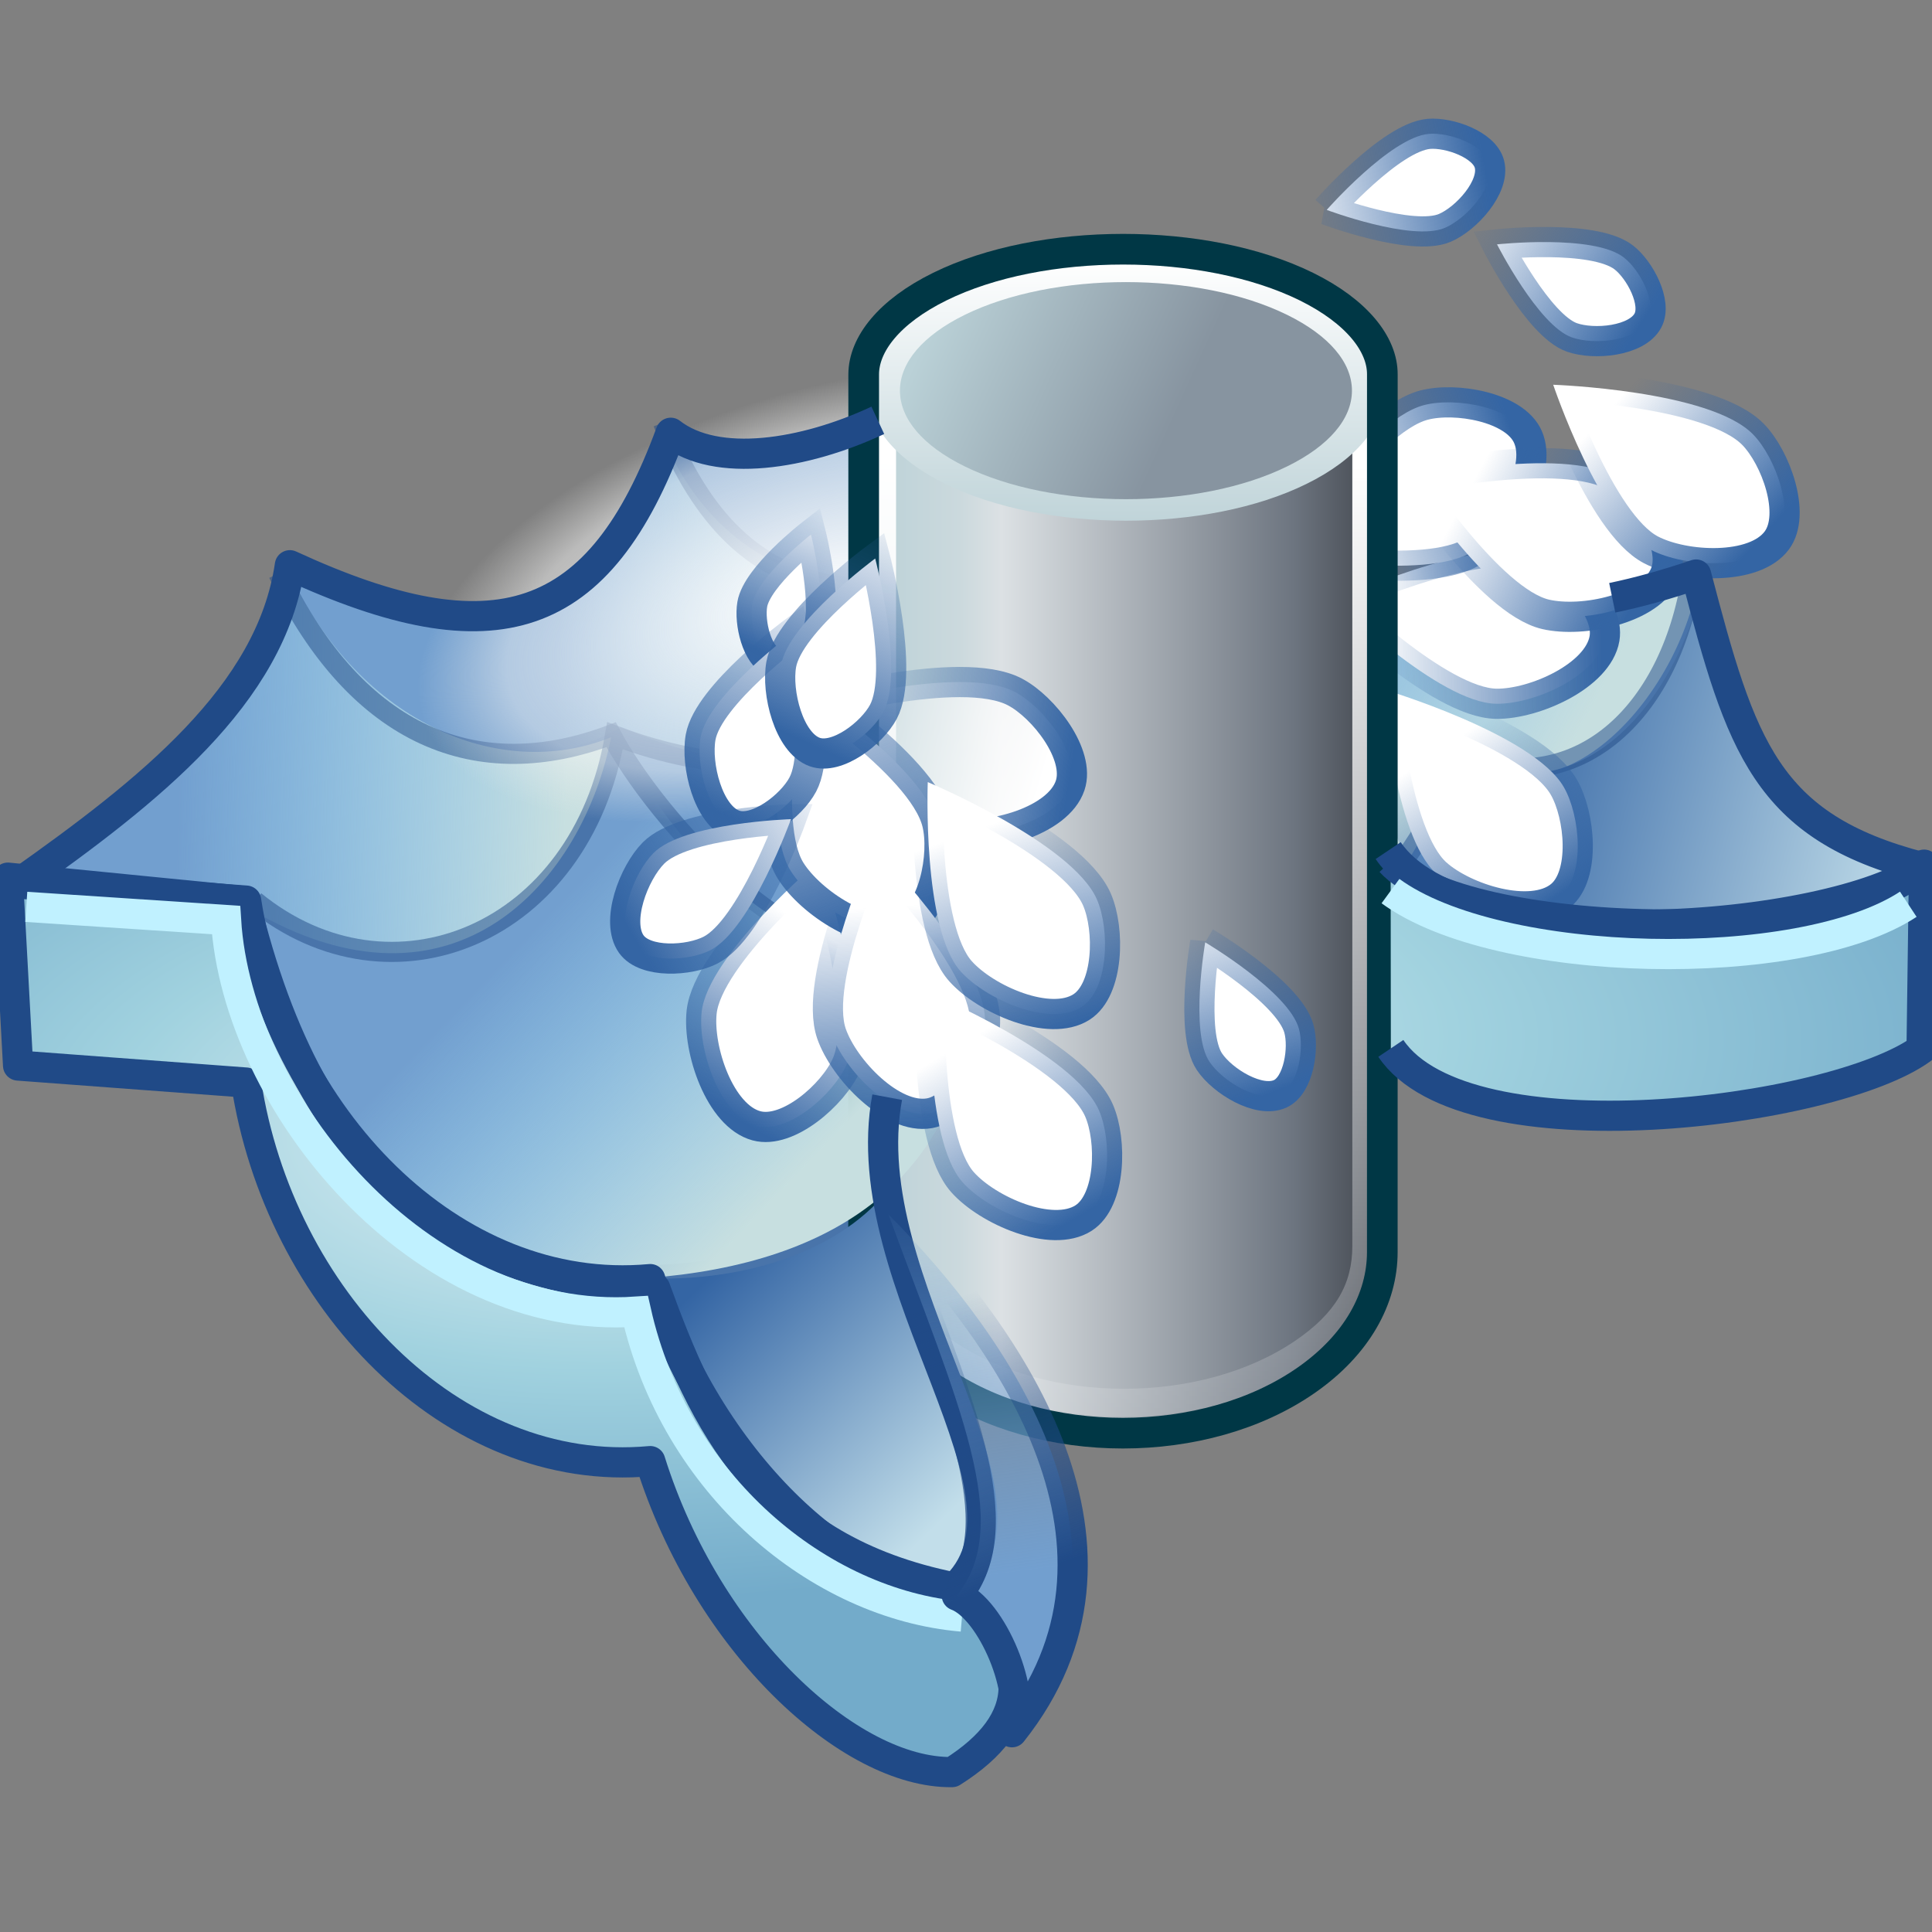 <?xml version="1.0" encoding="UTF-8" standalone="no"?>
<!-- Created with Inkscape (http://www.inkscape.org/) -->

<svg
   xmlns:ns="http://ns.adobe.com/AdobeIllustrator/10.0/"
   xmlns:a="http://ns.adobe.com/AdobeSVGViewerExtensions/3.0/"
   xmlns:dc="http://purl.org/dc/elements/1.1/"
   xmlns:cc="http://creativecommons.org/ns#"
   xmlns:rdf="http://www.w3.org/1999/02/22-rdf-syntax-ns#"
   xmlns:svg="http://www.w3.org/2000/svg"
   xmlns="http://www.w3.org/2000/svg"
   xmlns:xlink="http://www.w3.org/1999/xlink"
   xmlns:sodipodi="http://sodipodi.sourceforge.net/DTD/sodipodi-0.dtd"
   xmlns:inkscape="http://www.inkscape.org/namespaces/inkscape"
   width="48px"
   height="48px"
   id="svg5738"
   sodipodi:version="0.32"
   inkscape:version="0.48.4 r9939"
   sodipodi:docname="wave_layer_tank.svg"
   version="1.1">
  <rect width="100%" height="100%" fill="#808080" stroke="none"/>
  <defs
     id="defs5740">
    <linearGradient
       inkscape:collect="always"
       id="linearGradient33779">
      <stop
         style="stop-color:#729fcf;stop-opacity:1;"
         offset="0"
         id="stop33781" />
      <stop
         style="stop-color:#729fcf;stop-opacity:0;"
         offset="1"
         id="stop33783" />
    </linearGradient>
    <linearGradient
       inkscape:collect="always"
       id="linearGradient33771">
      <stop
         style="stop-color:#204a87;stop-opacity:1;"
         offset="0"
         id="stop33773" />
      <stop
         style="stop-color:#204a87;stop-opacity:0;"
         offset="1"
         id="stop33775" />
    </linearGradient>
    <linearGradient
       id="linearGradient33281">
      <stop
         style="stop-color:#e4f2f6;stop-opacity:1;"
         offset="0"
         id="stop33283" />
      <stop
         id="stop33291"
         offset="0.5"
         style="stop-color:#a1d2df;stop-opacity:1;" />
      <stop
         style="stop-color:#73abca;stop-opacity:1;"
         offset="1"
         id="stop33285" />
    </linearGradient>
    <linearGradient
       id="linearGradient33263">
      <stop
         style="stop-color:#ffffff;stop-opacity:1;"
         offset="0"
         id="stop33265" />
      <stop
         id="stop33271"
         offset="0.778"
         style="stop-color:#f6f6f5;stop-opacity:0.498;" />
      <stop
         style="stop-color:#eeeeec;stop-opacity:0;"
         offset="1"
         id="stop33267" />
    </linearGradient>
    <linearGradient
       inkscape:collect="always"
       id="linearGradient3936">
      <stop
         style="stop-color:#3465a4;stop-opacity:1"
         offset="0"
         id="stop3938" />
      <stop
         style="stop-color:#c2deea;stop-opacity:1"
         offset="1"
         id="stop3940" />
    </linearGradient>
    <linearGradient
       id="linearGradient3930">
      <stop
         id="stop3932"
         offset="0"
         style="stop-color:#3465a4;stop-opacity:1;" />
      <stop
         id="stop3934"
         offset="1"
         style="stop-color:#3465a4;stop-opacity:1;" />
    </linearGradient>
    <linearGradient
       id="linearGradient3816">
      <stop
         style="stop-color:#c7dfe0;stop-opacity:1;"
         offset="0"
         id="stop3818" />
      <stop
         style="stop-color:#b1efff;stop-opacity:0;"
         offset="1"
         id="stop3820" />
    </linearGradient>
    <linearGradient
       id="linearGradient5878">
      <stop
         style="stop-color:#2f4664;stop-opacity:1;"
         offset="0"
         id="stop5880" />
      <stop
         style="stop-color:#3e5d84;stop-opacity:0;"
         offset="1"
         id="stop5882" />
    </linearGradient>
    <linearGradient
       id="linearGradient5859">
      <stop
         style="stop-color:white;stop-opacity:1;"
         offset="0"
         id="stop5861" />
      <stop
         style="stop-color:white;stop-opacity:0;"
         offset="1"
         id="stop5863" />
    </linearGradient>
    <linearGradient
       id="linearGradient5833">
      <stop
         style="stop-color:#b8c7d9;stop-opacity:1;"
         offset="0"
         id="stop5835" />
      <stop
         id="stop5841"
         offset="0.321"
         style="stop-color:#54769c;stop-opacity:1;" />
      <stop
         style="stop-color:#b8c8d9;stop-opacity:1;"
         offset="0.491"
         id="stop5843" />
      <stop
         id="stop5845"
         offset="0.691"
         style="stop-color:#54769c;stop-opacity:1;" />
      <stop
         style="stop-color:#b8c8d9;stop-opacity:1;"
         offset="1"
         id="stop5837" />
    </linearGradient>
    <radialGradient
       inkscape:collect="always"
       xlink:href="#linearGradient5859"
       id="radialGradient5935"
       gradientUnits="userSpaceOnUse"
       gradientTransform="matrix(1,0,0,0.295,0,21.304)"
       cx="24.277"
       cy="30.201"
       fx="24.277"
       fy="30.201"
       r="7.528" />
    <radialGradient
       inkscape:collect="always"
       xlink:href="#linearGradient5859"
       id="radialGradient5937"
       gradientUnits="userSpaceOnUse"
       gradientTransform="matrix(1,0,0,0.295,0,21.304)"
       cx="24.277"
       cy="30.201"
       fx="24.277"
       fy="30.201"
       r="7.528" />
    <radialGradient
       inkscape:collect="always"
       xlink:href="#linearGradient5878"
       id="radialGradient5953"
       gradientUnits="userSpaceOnUse"
       gradientTransform="matrix(1.371,8.050737e-6,4.660546e-6,-0.363,-3.148,41.369)"
       cx="19.998"
       cy="41.295"
       fx="19.998"
       fy="41.295"
       r="5.494" />
    <radialGradient
       inkscape:collect="always"
       xlink:href="#linearGradient5878"
       id="radialGradient5956"
       gradientUnits="userSpaceOnUse"
       gradientTransform="matrix(0.83,-8.050737e-6,2.820794e-6,0.363,7.717,6.189)"
       cx="19.998"
       cy="41.295"
       fx="19.998"
       fy="41.295"
       r="5.494" />
    <radialGradient
       inkscape:collect="always"
       xlink:href="#linearGradient5833"
       id="radialGradient5963"
       gradientUnits="userSpaceOnUse"
       gradientTransform="matrix(1,0,0,0.573,0,1.625)"
       spreadMethod="pad"
       cx="23.402"
       cy="37.269"
       fx="23.402"
       fy="37.269"
       r="24.405" />
    <radialGradient
       inkscape:collect="always"
       xlink:href="#linearGradient5859"
       id="radialGradient5966"
       gradientUnits="userSpaceOnUse"
       gradientTransform="matrix(1,0,0,0.295,0,21.304)"
       cx="24.277"
       cy="30.201"
       fx="24.277"
       fy="30.201"
       r="7.528" />
    <radialGradient
       inkscape:collect="always"
       xlink:href="#linearGradient5833"
       id="radialGradient5996"
       gradientUnits="userSpaceOnUse"
       gradientTransform="matrix(1,0,0,0.573,0,1.625)"
       spreadMethod="pad"
       cx="23.402"
       cy="37.269"
       fx="23.402"
       fy="37.269"
       r="24.405" />
    <radialGradient
       inkscape:collect="always"
       xlink:href="#linearGradient5859"
       id="radialGradient6000"
       gradientUnits="userSpaceOnUse"
       gradientTransform="matrix(1,0,0,0.295,0,21.304)"
       cx="24.277"
       cy="30.201"
       fx="24.277"
       fy="30.201"
       r="7.528" />
    <radialGradient
       inkscape:collect="always"
       xlink:href="#linearGradient5878"
       id="radialGradient6004"
       gradientUnits="userSpaceOnUse"
       gradientTransform="matrix(0.83,-8.050737e-6,2.820794e-6,0.363,7.717,6.189)"
       cx="19.998"
       cy="41.295"
       fx="19.998"
       fy="41.295"
       r="5.494" />
    <radialGradient
       inkscape:collect="always"
       xlink:href="#linearGradient5878"
       id="radialGradient6006"
       gradientUnits="userSpaceOnUse"
       gradientTransform="matrix(1.371,8.050737e-6,4.660546e-6,-0.363,-3.148,41.369)"
       cx="19.998"
       cy="41.295"
       fx="19.998"
       fy="41.295"
       r="5.494" />
    <linearGradient
       inkscape:collect="always"
       xlink:href="#linearGradient3816"
       id="linearGradient3822"
       x1="14.236"
       y1="19.527"
       x2="4.506"
       y2="19.201"
       gradientUnits="userSpaceOnUse"
       gradientTransform="matrix(0.989,0,0,0.989,0.002,0.036)" />
    <linearGradient
       inkscape:collect="always"
       xlink:href="#linearGradient3816"
       id="linearGradient3826"
       gradientUnits="userSpaceOnUse"
       x1="14.236"
       y1="19.527"
       x2="4.506"
       y2="19.201"
       gradientTransform="matrix(0.989,0,0,0.989,9.433,-3.904)" />
    <linearGradient
       inkscape:collect="always"
       xlink:href="#linearGradient3816"
       id="linearGradient3830"
       gradientUnits="userSpaceOnUse"
       gradientTransform="matrix(0.989,0,0,0.989,17.055,-5.842)"
       x1="14.236"
       y1="19.527"
       x2="4.506"
       y2="19.201" />
    <linearGradient
       inkscape:collect="always"
       xlink:href="#linearGradient3816"
       id="linearGradient3840"
       gradientUnits="userSpaceOnUse"
       gradientTransform="matrix(0.989,0,0,0.989,17.701,1.974)"
       x1="12.865"
       y1="22.205"
       x2="6.269"
       y2="16.458" />
    <linearGradient
       inkscape:collect="always"
       xlink:href="#linearGradient3816"
       id="linearGradient3842"
       gradientUnits="userSpaceOnUse"
       gradientTransform="matrix(0.989,0,0,0.989,25.324,0.036)"
       x1="14.171"
       y1="18.156"
       x2="4.963"
       y2="13.258" />
    <linearGradient
       inkscape:collect="always"
       xlink:href="#linearGradient3816-7"
       id="linearGradient3840-1"
       gradientUnits="userSpaceOnUse"
       gradientTransform="matrix(0.989,0,0,0.989,17.701,1.974)"
       x1="2.024"
       y1="27.625"
       x2="-4.506"
       y2="21.356" />
    <linearGradient
       id="linearGradient3816-7">
      <stop
         style="stop-color:#c7dfe0;stop-opacity:1;"
         offset="0"
         id="stop3818-4" />
      <stop
         style="stop-color:#b1efff;stop-opacity:0;"
         offset="1"
         id="stop3820-0" />
    </linearGradient>
    <linearGradient
       y2="19.201"
       x2="4.506"
       y1="19.527"
       x1="14.236"
       gradientTransform="translate(2.087,-14.893)"
       gradientUnits="userSpaceOnUse"
       id="linearGradient3859"
       xlink:href="#linearGradient3816-7"
       inkscape:collect="always" />
    <linearGradient
       inkscape:collect="always"
       xlink:href="#linearGradient3816"
       id="linearGradient3885"
       gradientUnits="userSpaceOnUse"
       gradientTransform="matrix(0.989,0,0,0.989,29.135,3.912)"
       x1="6.792"
       y1="25.862"
       x2="3.069"
       y2="20.376" />
    <linearGradient
       inkscape:collect="always"
       xlink:href="#linearGradient3936"
       id="linearGradient3895"
       x1="37.289"
       y1="19.135"
       x2="48.064"
       y2="21.944"
       gradientUnits="userSpaceOnUse"
       gradientTransform="matrix(0.989,0,0,0.989,0.002,0.036)" />
    <linearGradient
       inkscape:collect="always"
       id="linearGradient3889-8">
      <stop
         style="stop-color:#3465a4;stop-opacity:1;"
         offset="0"
         id="stop3891-8" />
      <stop
         style="stop-color:#3465a4;stop-opacity:0;"
         offset="1"
         id="stop3893-2" />
    </linearGradient>
    <linearGradient
       gradientTransform="translate(-36.443,-14.175)"
       y2="21.944"
       x2="48.064"
       y1="19.005"
       x1="36.636"
       gradientUnits="userSpaceOnUse"
       id="linearGradient3912"
       xlink:href="#linearGradient3889-8"
       inkscape:collect="always" />
    <linearGradient
       inkscape:collect="always"
       xlink:href="#linearGradient3936"
       id="linearGradient3942"
       x1="20.832"
       y1="29.127"
       x2="26.71"
       y2="35.2"
       gradientUnits="userSpaceOnUse"
       gradientTransform="matrix(0.989,0,0,0.989,0.002,0.036)" />
    <linearGradient
       inkscape:collect="always"
       xlink:href="#linearGradient6114"
       id="linearGradient6120"
       x1="99.678"
       y1="207.766"
       x2="99.678"
       y2="215.915"
       gradientUnits="userSpaceOnUse" />
    <linearGradient
       id="linearGradient6114">
      <stop
         style="stop-color:white;stop-opacity:1;"
         offset="0"
         id="stop6116" />
      <stop
         style="stop-color:#c0d4d9;stop-opacity:1"
         offset="1"
         id="stop6118" />
    </linearGradient>
    <linearGradient
       inkscape:collect="always"
       xlink:href="#linearGradient6114"
       id="linearGradient4526"
       x1="99.678"
       y1="207.766"
       x2="99.678"
       y2="215.915"
       gradientUnits="userSpaceOnUse" />
    <linearGradient
       id="linearGradient4528">
      <stop
         style="stop-color:white;stop-opacity:1;"
         offset="0"
         id="stop4530" />
      <stop
         style="stop-color:#c0d4d9;stop-opacity:1"
         offset="1"
         id="stop4532" />
    </linearGradient>
    <linearGradient
       inkscape:collect="always"
       xlink:href="#linearGradient6104"
       id="linearGradient6110"
       x1="99.669"
       y1="214.562"
       x2="99.067"
       y2="243.985"
       gradientUnits="userSpaceOnUse" />
    <linearGradient
       id="linearGradient6104">
      <stop
         style="stop-color:white;stop-opacity:1;"
         offset="0"
         id="stop6106" />
      <stop
         style="stop-color:white;stop-opacity:0;"
         offset="1"
         id="stop6108" />
    </linearGradient>
    <linearGradient
       id="linearGradient4539">
      <stop
         style="stop-color:white;stop-opacity:1;"
         offset="0"
         id="stop4541" />
      <stop
         style="stop-color:white;stop-opacity:0;"
         offset="1"
         id="stop4543" />
    </linearGradient>
    <radialGradient
       id="XMLID_541_"
       cx="264.957"
       cy="80.291"
       r="53.348"
       fx="264.957"
       fy="80.291"
       gradientUnits="userSpaceOnUse">
      <stop
         offset="0"
         style="stop-color:#BAD1D7"
         id="stop7901" />
      <stop
         offset="1"
         style="stop-color:#8794A0"
         id="stop7903" />
      <a:midPointStop
         offset="0"
         style="stop-color:#BAD1D7" />
      <a:midPointStop
         offset="0.5"
         style="stop-color:#BAD1D7" />
      <a:midPointStop
         offset="1"
         style="stop-color:#8794A0" />
    </radialGradient>
    <linearGradient
       inkscape:collect="always"
       xlink:href="#radialGradient6086"
       id="linearGradient6080"
       x1="10.343"
       y1="25.075"
       x2="37.468"
       y2="25.075"
       gradientUnits="userSpaceOnUse" />
    <radialGradient
       gradientUnits="userSpaceOnUse"
       fy="80.627"
       fx="294.624"
       r="48.777"
       cy="80.627"
       cx="294.624"
       id="radialGradient6086">
      <stop
         id="stop6088"
         style="stop-color:#BAD1D7"
         offset="0" />
      <stop
         offset="0.185"
         style="stop-color:#cbd9dd;stop-opacity:1;"
         id="stop6090" />
      <stop
         offset="0.265"
         style="stop-color:#dce1e4;stop-opacity:1;"
         id="stop6092" />
      <stop
         id="stop6094"
         style="stop-color:#6D7580"
         offset="0.826" />
      <stop
         id="stop6096"
         style="stop-color:#41454C"
         offset="1" />
      <a:midPointStop
         style="stop-color:#BAD1D7"
         offset="0" />
      <a:midPointStop
         style="stop-color:#BAD1D7"
         offset="0.5" />
      <a:midPointStop
         style="stop-color:#6D7580"
         offset="0.826" />
      <a:midPointStop
         style="stop-color:#6D7580"
         offset="0.5" />
      <a:midPointStop
         style="stop-color:#41454C"
         offset="1" />
    </radialGradient>
    <radialGradient
       id="radialGradient17001"
       cx="-38.266"
       cy="214.142"
       r="20.102"
       fx="-38.266"
       fy="214.142"
       gradientTransform="matrix(-1,0,0,1,55.653,0)"
       gradientUnits="userSpaceOnUse">
      <stop
         offset="0"
         style="stop-color:#FFFFFF;fill-opacity:1.0;fill:url(#linearGradient6110)"
         id="stop17003" />
      <stop
         offset="1"
         style="stop-color:#3065A0;fill-opacity:1.0;fill:url(#linearGradient6110)"
         id="stop17005" />
      <a:midPointStop
         offset="0"
         style="stop-color:#FFFFFF;fill-opacity:1.0;fill:url(#linearGradient6110)" />
      <a:midPointStop
         offset="0.5"
         style="stop-color:#FFFFFF;fill-opacity:1.0;fill:url(#linearGradient6110)" />
      <a:midPointStop
         offset="1"
         style="stop-color:#3065A0;fill-opacity:1.0;fill:url(#linearGradient6110)" />
    </radialGradient>
    <linearGradient
       inkscape:collect="always"
       xlink:href="#radialGradient6086"
       id="linearGradient5211"
       gradientUnits="userSpaceOnUse"
       gradientTransform="matrix(0.481,0,0,0.484,57.285,4.327)"
       x1="10.343"
       y1="25.075"
       x2="37.468"
       y2="25.075" />
    <linearGradient
       inkscape:collect="always"
       xlink:href="#XMLID_541_"
       id="linearGradient5213"
       gradientUnits="userSpaceOnUse"
       gradientTransform="matrix(0.481,0,0,0.484,57.285,4.327)"
       x1="13.581"
       y1="5.055"
       x2="25.942"
       y2="10.712" />
    <linearGradient
       inkscape:collect="always"
       xlink:href="#linearGradient6104"
       id="linearGradient5215"
       gradientUnits="userSpaceOnUse"
       gradientTransform="matrix(0.837,0,0,0.817,-14.67,-165.345)"
       x1="99.669"
       y1="214.562"
       x2="99.067"
       y2="247.981" />
    <linearGradient
       inkscape:collect="always"
       xlink:href="#linearGradient6114"
       id="linearGradient5217"
       gradientUnits="userSpaceOnUse"
       x1="99.678"
       y1="207.766"
       x2="99.678"
       y2="215.915" />
    <linearGradient
       inkscape:collect="always"
       xlink:href="#linearGradient6114"
       id="linearGradient5219"
       gradientUnits="userSpaceOnUse"
       x1="99.678"
       y1="207.766"
       x2="99.678"
       y2="215.915" />
    <radialGradient
       r="10.591"
       fy="286.008"
       fx="2056.345"
       cy="286.008"
       cx="2056.345"
       gradientTransform="matrix(1.452,0,0,1.007,-2964.556,-250.099)"
       gradientUnits="userSpaceOnUse"
       id="radialGradient14069"
       xlink:href="#XMLID_140_"
       inkscape:collect="always" />
    <radialGradient
       gradientUnits="userSpaceOnUse"
       gradientTransform="matrix(1.442,0,0,1,-2944.569,0)"
       fy="286.008"
       fx="2056.345"
       r="10.591"
       cy="286.008"
       cx="2056.345"
       id="radialGradient13768">
      <stop
         id="stop13770"
         style="stop-color:#F5F7FB"
         offset="0.258" />
      <stop
         id="stop13772"
         style="stop-color:#EAF0F5"
         offset="0.41" />
      <stop
         id="stop13774"
         style="stop-color:#E6EDF2"
         offset="0.573" />
      <stop
         id="stop13776"
         style="stop-color:#C2DCF2"
         offset="0.815" />
      <stop
         id="stop13778"
         style="stop-color:#B3DDFF"
         offset="1" />
      <a:midPointStop
         style="stop-color:#F5F7FB"
         offset="0.258" />
      <a:midPointStop
         style="stop-color:#F5F7FB"
         offset="0.303" />
      <a:midPointStop
         style="stop-color:#E6EDF2"
         offset="0.573" />
      <a:midPointStop
         style="stop-color:#E6EDF2"
         offset="0.5" />
      <a:midPointStop
         style="stop-color:#C2DCF2"
         offset="0.815" />
      <a:midPointStop
         style="stop-color:#C2DCF2"
         offset="0.5" />
      <a:midPointStop
         style="stop-color:#B3DDFF"
         offset="1" />
    </radialGradient>
    <radialGradient
       gradientUnits="userSpaceOnUse"
       gradientTransform="matrix(1.442,0,0,1,-2944.569,0)"
       fy="285.004"
       fx="2056.345"
       r="8.72"
       cy="285.004"
       cx="2056.345"
       id="radialGradient13754">
      <stop
         id="stop13756"
         style="stop-color:#F5F7FB"
         offset="0.258" />
      <stop
         id="stop13758"
         style="stop-color:#EAF0F5"
         offset="0.41" />
      <stop
         id="stop13760"
         style="stop-color:#E6EDF2"
         offset="0.573" />
      <stop
         id="stop13762"
         style="stop-color:#C2DCF2"
         offset="0.815" />
      <stop
         id="stop13764"
         style="stop-color:#B3DDFF"
         offset="1" />
      <a:midPointStop
         style="stop-color:#F5F7FB"
         offset="0.258" />
      <a:midPointStop
         style="stop-color:#F5F7FB"
         offset="0.303" />
      <a:midPointStop
         style="stop-color:#E6EDF2"
         offset="0.573" />
      <a:midPointStop
         style="stop-color:#E6EDF2"
         offset="0.5" />
      <a:midPointStop
         style="stop-color:#C2DCF2"
         offset="0.815" />
      <a:midPointStop
         style="stop-color:#C2DCF2"
         offset="0.5" />
      <a:midPointStop
         style="stop-color:#B3DDFF"
         offset="1" />
    </radialGradient>
    <linearGradient
       gradientTransform="matrix(1.007,0,0,1.007,-0.297,-250.099)"
       id="XMLID_143_"
       gradientUnits="userSpaceOnUse"
       x1="22.277"
       y1="263.513"
       x2="26.351"
       y2="263.979">
      <stop
         offset="0"
         style="stop-color:#B4BFCC"
         id="stop9272" />
      <stop
         offset="0.371"
         style="stop-color:#F6F7FA"
         id="stop9274" />
      <stop
         offset="0.478"
         style="stop-color:#D8DCE1"
         id="stop9276" />
      <stop
         offset="0.71"
         style="stop-color:#8C96A2"
         id="stop9278" />
      <stop
         offset="0.742"
         style="stop-color:#818C99"
         id="stop9280" />
      <stop
         offset="0.803"
         style="stop-color:#818C99"
         id="stop9282" />
      <stop
         offset="1"
         style="stop-color:#B4BFCC"
         id="stop9284" />
      <a:midPointStop
         offset="0"
         style="stop-color:#B4BFCC" />
      <a:midPointStop
         offset="0.5"
         style="stop-color:#B4BFCC" />
      <a:midPointStop
         offset="0.371"
         style="stop-color:#F6F7FA" />
      <a:midPointStop
         offset="0.531"
         style="stop-color:#F6F7FA" />
      <a:midPointStop
         offset="0.742"
         style="stop-color:#818C99" />
      <a:midPointStop
         offset="0.5"
         style="stop-color:#818C99" />
      <a:midPointStop
         offset="0.803"
         style="stop-color:#818C99" />
      <a:midPointStop
         offset="0.5"
         style="stop-color:#818C99" />
      <a:midPointStop
         offset="1"
         style="stop-color:#B4BFCC" />
    </linearGradient>
    <radialGradient
       gradientTransform="matrix(1.007,0,0,1.007,-0.297,-250.099)"
       id="XMLID_142_"
       cx="26.106"
       cy="260.826"
       r="20.172"
       fx="26.106"
       fy="260.826"
       gradientUnits="userSpaceOnUse">
      <stop
         offset="0"
         style="stop-color:#CB1009"
         id="stop9255" />
      <stop
         offset="0.348"
         style="stop-color:#ED2728"
         id="stop9257" />
      <stop
         offset="0.517"
         style="stop-color:#ED2728"
         id="stop9259" />
      <stop
         offset="0.608"
         style="stop-color:#DC1B18"
         id="stop9261" />
      <stop
         offset="0.714"
         style="stop-color:#CF130D"
         id="stop9263" />
      <stop
         offset="0.815"
         style="stop-color:#CB1009"
         id="stop9265" />
      <stop
         offset="1"
         style="stop-color:#A40E0A"
         id="stop9267" />
      <a:midPointStop
         offset="0"
         style="stop-color:#CB1009" />
      <a:midPointStop
         offset="0.5"
         style="stop-color:#CB1009" />
      <a:midPointStop
         offset="0.348"
         style="stop-color:#ED2728" />
      <a:midPointStop
         offset="0.303"
         style="stop-color:#ED2728" />
      <a:midPointStop
         offset="0.517"
         style="stop-color:#ED2728" />
      <a:midPointStop
         offset="0.303"
         style="stop-color:#ED2728" />
      <a:midPointStop
         offset="0.815"
         style="stop-color:#CB1009" />
      <a:midPointStop
         offset="0.5"
         style="stop-color:#CB1009" />
      <a:midPointStop
         offset="1"
         style="stop-color:#A40E0A" />
    </radialGradient>
    <linearGradient
       id="XMLID_141_"
       gradientUnits="userSpaceOnUse"
       x1="24.456"
       y1="250.123"
       x2="26.883"
       y2="249.945">
      <stop
         offset="0"
         style="stop-color:#B4BFCC"
         id="stop9248" />
      <stop
         offset="0.371"
         style="stop-color:#F6F7FA"
         id="stop9250" />
      <a:midPointStop
         offset="0"
         style="stop-color:#B4BFCC" />
      <a:midPointStop
         offset="0.5"
         style="stop-color:#B4BFCC" />
      <a:midPointStop
         offset="0.371"
         style="stop-color:#F6F7FA" />
    </linearGradient>
    <radialGradient
       id="XMLID_140_"
       cx="2056.345"
       cy="286.008"
       r="10.591"
       fx="2056.345"
       fy="286.008"
       gradientTransform="matrix(1.442,0,0,1,-2944.569,0)"
       gradientUnits="userSpaceOnUse">
      <stop
         offset="0.258"
         style="stop-color:#F5F7FB"
         id="stop9227" />
      <stop
         offset="0.41"
         style="stop-color:#EAF0F5"
         id="stop9229" />
      <stop
         offset="0.573"
         style="stop-color:#E6EDF2"
         id="stop9231" />
      <stop
         offset="0.815"
         style="stop-color:#C2DCF2"
         id="stop9233" />
      <stop
         offset="1"
         style="stop-color:#B3DDFF"
         id="stop9235" />
      <a:midPointStop
         offset="0.258"
         style="stop-color:#F5F7FB" />
      <a:midPointStop
         offset="0.303"
         style="stop-color:#F5F7FB" />
      <a:midPointStop
         offset="0.573"
         style="stop-color:#E6EDF2" />
      <a:midPointStop
         offset="0.5"
         style="stop-color:#E6EDF2" />
      <a:midPointStop
         offset="0.815"
         style="stop-color:#C2DCF2" />
      <a:midPointStop
         offset="0.5"
         style="stop-color:#C2DCF2" />
      <a:midPointStop
         offset="1"
         style="stop-color:#B3DDFF" />
    </radialGradient>
    <radialGradient
       id="XMLID_139_"
       cx="2056.345"
       cy="285.004"
       r="8.72"
       fx="2056.345"
       fy="285.004"
       gradientTransform="matrix(1.442,0,0,1,-2944.569,0)"
       gradientUnits="userSpaceOnUse">
      <stop
         offset="0.258"
         style="stop-color:#F5F7FB"
         id="stop9212" />
      <stop
         offset="0.41"
         style="stop-color:#EAF0F5"
         id="stop9214" />
      <stop
         offset="0.573"
         style="stop-color:#E6EDF2"
         id="stop9216" />
      <stop
         offset="0.815"
         style="stop-color:#C2DCF2"
         id="stop9218" />
      <stop
         offset="1"
         style="stop-color:#B3DDFF"
         id="stop9220" />
      <a:midPointStop
         offset="0.258"
         style="stop-color:#F5F7FB" />
      <a:midPointStop
         offset="0.303"
         style="stop-color:#F5F7FB" />
      <a:midPointStop
         offset="0.573"
         style="stop-color:#E6EDF2" />
      <a:midPointStop
         offset="0.5"
         style="stop-color:#E6EDF2" />
      <a:midPointStop
         offset="0.815"
         style="stop-color:#C2DCF2" />
      <a:midPointStop
         offset="0.5"
         style="stop-color:#C2DCF2" />
      <a:midPointStop
         offset="1"
         style="stop-color:#B3DDFF" />
    </radialGradient>
    <radialGradient
       id="XMLID_138_"
       cx="2054.125"
       cy="281.606"
       r="12.638"
       fx="2054.125"
       fy="281.606"
       gradientTransform="matrix(1.442,0,0,1,-2944.569,0)"
       gradientUnits="userSpaceOnUse">
      <stop
         offset="0.258"
         style="stop-color:#F5F7FB"
         id="stop9197" />
      <stop
         offset="0.41"
         style="stop-color:#EAF0F5"
         id="stop9199" />
      <stop
         offset="0.573"
         style="stop-color:#E6EDF2"
         id="stop9201" />
      <stop
         offset="0.815"
         style="stop-color:#B7BFCC"
         id="stop9203" />
      <stop
         offset="1"
         style="stop-color:#B8C9D9"
         id="stop9205" />
      <a:midPointStop
         offset="0.258"
         style="stop-color:#F5F7FB" />
      <a:midPointStop
         offset="0.303"
         style="stop-color:#F5F7FB" />
      <a:midPointStop
         offset="0.573"
         style="stop-color:#E6EDF2" />
      <a:midPointStop
         offset="0.5"
         style="stop-color:#E6EDF2" />
      <a:midPointStop
         offset="0.815"
         style="stop-color:#B7BFCC" />
      <a:midPointStop
         offset="0.5"
         style="stop-color:#B7BFCC" />
      <a:midPointStop
         offset="1"
         style="stop-color:#B8C9D9" />
    </radialGradient>
    <linearGradient
       y2="14.786"
       x2="23.941"
       y1="20.023"
       x1="25.487"
       gradientUnits="userSpaceOnUse"
       id="linearGradient15313"
       xlink:href="#linearGradient15237"
       inkscape:collect="always" />
    <linearGradient
       y2="17.429"
       x2="21.299"
       y1="22.071"
       x1="23.701"
       gradientUnits="userSpaceOnUse"
       id="linearGradient15311"
       xlink:href="#linearGradient15245"
       inkscape:collect="always" />
    <linearGradient
       y2="18.321"
       x2="19.022"
       y1="23.942"
       x1="19.022"
       gradientUnits="userSpaceOnUse"
       id="linearGradient15309"
       xlink:href="#linearGradient15253"
       inkscape:collect="always" />
    <linearGradient
       y2="16.5"
       x2="27.727"
       y1="21.071"
       x1="29.701"
       gradientUnits="userSpaceOnUse"
       id="linearGradient15307"
       xlink:href="#linearGradient15229"
       inkscape:collect="always" />
    <linearGradient
       y2="14.929"
       x2="36.37"
       y1="19.214"
       x1="38.273"
       gradientUnits="userSpaceOnUse"
       id="linearGradient15305"
       xlink:href="#linearGradient15213"
       inkscape:collect="always" />
    <linearGradient
       y2="15.557"
       x2="33.095"
       y1="20.485"
       x1="34.296"
       gradientUnits="userSpaceOnUse"
       id="linearGradient15303"
       xlink:href="#linearGradient15221"
       inkscape:collect="always" />
    <linearGradient
       y2="11.709"
       x2="36.695"
       y1="15.78"
       x1="40.625"
       gradientUnits="userSpaceOnUse"
       id="linearGradient15301"
       xlink:href="#linearGradient15205"
       inkscape:collect="always" />
    <linearGradient
       y2="11.709"
       x2="36.695"
       y1="15.78"
       x1="40.625"
       gradientTransform="matrix(0.838,-0.546,0.546,0.838,-3.445,20.61)"
       gradientUnits="userSpaceOnUse"
       id="linearGradient15299"
       xlink:href="#linearGradient15205"
       inkscape:collect="always" />
    <linearGradient
       y2="9.405"
       x2="32.496"
       y1="11.548"
       x1="38.568"
       gradientUnits="userSpaceOnUse"
       id="linearGradient15297"
       xlink:href="#linearGradient15273"
       inkscape:collect="always" />
    <linearGradient
       y2="12.5"
       x2="38.608"
       y1="19.714"
       x1="42.822"
       gradientUnits="userSpaceOnUse"
       id="linearGradient15295"
       xlink:href="#linearGradient15197"
       inkscape:collect="always" />
    <radialGradient
       r="14.633"
       fy="5.779"
       fx="25.505"
       cy="5.779"
       cx="25.505"
       gradientTransform="matrix(1.65,-9.6690604e-2,4.5172841e-2,0.771,-17.29,8.661)"
       gradientUnits="userSpaceOnUse"
       id="radialGradient15293"
       xlink:href="#linearGradient15165"
       inkscape:collect="always" />
    <linearGradient
       gradientUnits="userSpaceOnUse"
       y2="9.405"
       x2="32.496"
       y1="11.548"
       x1="38.568"
       id="linearGradient15279"
       xlink:href="#linearGradient15273"
       inkscape:collect="always" />
    <linearGradient
       gradientTransform="matrix(0.838,-0.546,0.546,0.838,-3.445,20.61)"
       y2="11.709"
       x2="36.695"
       y1="15.78"
       x1="40.625"
       gradientUnits="userSpaceOnUse"
       id="linearGradient15271"
       xlink:href="#linearGradient15205"
       inkscape:collect="always" />
    <linearGradient
       gradientUnits="userSpaceOnUse"
       y2="18.321"
       x2="19.022"
       y1="23.942"
       x1="19.022"
       id="linearGradient15259"
       xlink:href="#linearGradient15253"
       inkscape:collect="always" />
    <linearGradient
       gradientUnits="userSpaceOnUse"
       y2="17.429"
       x2="21.299"
       y1="22.071"
       x1="23.701"
       id="linearGradient15251"
       xlink:href="#linearGradient15245"
       inkscape:collect="always" />
    <linearGradient
       gradientUnits="userSpaceOnUse"
       y2="14.786"
       x2="23.941"
       y1="20.023"
       x1="25.487"
       id="linearGradient15243"
       xlink:href="#linearGradient15237"
       inkscape:collect="always" />
    <linearGradient
       gradientUnits="userSpaceOnUse"
       y2="16.5"
       x2="27.727"
       y1="21.071"
       x1="29.701"
       id="linearGradient15235"
       xlink:href="#linearGradient15229"
       inkscape:collect="always" />
    <linearGradient
       gradientUnits="userSpaceOnUse"
       y2="15.557"
       x2="33.095"
       y1="20.485"
       x1="34.296"
       id="linearGradient15227"
       xlink:href="#linearGradient15221"
       inkscape:collect="always" />
    <linearGradient
       gradientUnits="userSpaceOnUse"
       y2="14.929"
       x2="36.37"
       y1="19.214"
       x1="38.273"
       id="linearGradient15219"
       xlink:href="#linearGradient15213"
       inkscape:collect="always" />
    <linearGradient
       gradientUnits="userSpaceOnUse"
       y2="11.709"
       x2="36.695"
       y1="15.78"
       x1="40.625"
       id="linearGradient15211"
       xlink:href="#linearGradient15205"
       inkscape:collect="always" />
    <linearGradient
       gradientUnits="userSpaceOnUse"
       y2="12.5"
       x2="38.608"
       y1="19.714"
       x1="42.822"
       id="linearGradient15203"
       xlink:href="#linearGradient15197"
       inkscape:collect="always" />
    <radialGradient
       gradientUnits="userSpaceOnUse"
       gradientTransform="matrix(1.65,-9.6690604e-2,4.5172841e-2,0.771,-17.29,8.661)"
       r="14.633"
       fy="5.779"
       fx="25.505"
       cy="5.779"
       cx="25.505"
       id="radialGradient15171"
       xlink:href="#linearGradient15165"
       inkscape:collect="always" />
    <inkscape:perspective
       sodipodi:type="inkscape:persp3d"
       inkscape:vp_x="0 : 526.18109 : 1"
       inkscape:vp_y="0 : 1000 : 0"
       inkscape:vp_z="744.09448 : 526.18109 : 1"
       inkscape:persp3d-origin="372.04724 : 350.78739 : 1"
       id="perspective15067" />
    <inkscape:perspective
       id="perspective14420"
       inkscape:persp3d-origin="24 : 16 : 1"
       inkscape:vp_z="48 : 24 : 1"
       inkscape:vp_y="0 : 1000 : 0"
       inkscape:vp_x="0 : 24 : 1"
       sodipodi:type="inkscape:persp3d" />
    <radialGradient
       gradientTransform="matrix(1.041,0,0,1.041,-251.997,-439.278)"
       id="XMLID_1738_"
       cx="309.748"
       cy="439.215"
       r="24.293"
       fx="309.748"
       fy="439.215"
       gradientUnits="userSpaceOnUse">
      <stop
         offset="0"
         style="stop-color:#FFFFFF"
         id="stop22522" />
      <stop
         offset="1"
         style="stop-color:#6fb7ff;stop-opacity:1;"
         id="stop22536" />
      <a:midPointStop
         offset="0"
         style="stop-color:#FFFFFF" />
      <a:midPointStop
         offset="0.66"
         style="stop-color:#FFFFFF" />
      <a:midPointStop
         offset="0.855"
         style="stop-color:#79B5F2" />
      <a:midPointStop
         offset="0.533"
         style="stop-color:#79B5F2" />
      <a:midPointStop
         offset="1"
         style="stop-color:#8BC5FF" />
    </radialGradient>
    <linearGradient
       id="linearGradient15073">
      <stop
         id="stop15075"
         offset="0"
         style="stop-color:#1a65d1;stop-opacity:1;" />
      <stop
         style="stop-color:#74aaf7;stop-opacity:1;"
         offset="0.25"
         id="stop15081" />
      <stop
         id="stop15083"
         offset="0.75"
         style="stop-color:#74aaf7;stop-opacity:1;" />
      <stop
         id="stop15077"
         offset="1"
         style="stop-color:#1a65d1;stop-opacity:1;" />
    </linearGradient>
    <linearGradient
       id="linearGradient15095">
      <stop
         id="stop15097"
         offset="0"
         style="stop-color:#000000;stop-opacity:1;" />
      <stop
         style="stop-color:#000000;stop-opacity:0;"
         offset="0.358"
         id="stop15103" />
      <stop
         id="stop15105"
         offset="0.66"
         style="stop-color:#000000;stop-opacity:0;" />
      <stop
         id="stop15099"
         offset="1"
         style="stop-color:#000000;stop-opacity:1;" />
    </linearGradient>
    <linearGradient
       id="linearGradient15165">
      <stop
         id="stop15167"
         offset="0"
         style="stop-color:#ffffff;stop-opacity:1;" />
      <stop
         id="stop15169"
         offset="1"
         style="stop-color:#d9d9d4;stop-opacity:1" />
    </linearGradient>
    <linearGradient
       id="linearGradient15197"
       inkscape:collect="always">
      <stop
         id="stop15199"
         offset="0"
         style="stop-color:#3465a4;stop-opacity:1;" />
      <stop
         id="stop15201"
         offset="1"
         style="stop-color:#3465a4;stop-opacity:0;" />
    </linearGradient>
    <linearGradient
       id="linearGradient15205"
       inkscape:collect="always">
      <stop
         id="stop15207"
         offset="0"
         style="stop-color:#3465a4;stop-opacity:1;" />
      <stop
         id="stop15209"
         offset="1"
         style="stop-color:#3465a4;stop-opacity:0;" />
    </linearGradient>
    <linearGradient
       id="linearGradient15213"
       inkscape:collect="always">
      <stop
         id="stop15215"
         offset="0"
         style="stop-color:#3465a4;stop-opacity:1;" />
      <stop
         id="stop15217"
         offset="1"
         style="stop-color:#3465a4;stop-opacity:0;" />
    </linearGradient>
    <linearGradient
       id="linearGradient15221"
       inkscape:collect="always">
      <stop
         id="stop15223"
         offset="0"
         style="stop-color:#3465a4;stop-opacity:1;" />
      <stop
         id="stop15225"
         offset="1"
         style="stop-color:#3465a4;stop-opacity:0;" />
    </linearGradient>
    <linearGradient
       id="linearGradient15229"
       inkscape:collect="always">
      <stop
         id="stop15231"
         offset="0"
         style="stop-color:#3465a4;stop-opacity:1;" />
      <stop
         id="stop15233"
         offset="1"
         style="stop-color:#3465a4;stop-opacity:0;" />
    </linearGradient>
    <linearGradient
       id="linearGradient15237"
       inkscape:collect="always">
      <stop
         id="stop15239"
         offset="0"
         style="stop-color:#3465a4;stop-opacity:1;" />
      <stop
         id="stop15241"
         offset="1"
         style="stop-color:#3465a4;stop-opacity:0;" />
    </linearGradient>
    <linearGradient
       id="linearGradient15245"
       inkscape:collect="always">
      <stop
         id="stop15247"
         offset="0"
         style="stop-color:#3465a4;stop-opacity:1;" />
      <stop
         id="stop15249"
         offset="1"
         style="stop-color:#3465a4;stop-opacity:0;" />
    </linearGradient>
    <linearGradient
       id="linearGradient15253"
       inkscape:collect="always">
      <stop
         id="stop15255"
         offset="0"
         style="stop-color:#3465a4;stop-opacity:1;" />
      <stop
         id="stop15257"
         offset="1"
         style="stop-color:#3465a4;stop-opacity:0;" />
    </linearGradient>
    <linearGradient
       id="linearGradient15273"
       inkscape:collect="always">
      <stop
         id="stop15275"
         offset="0"
         style="stop-color:#ffffff;stop-opacity:1;" />
      <stop
         id="stop15277"
         offset="1"
         style="stop-color:#ffffff;stop-opacity:0;" />
    </linearGradient>
    <linearGradient
       id="linearGradient15353">
      <stop
         id="stop15355"
         offset="0"
         style="stop-color:#204a87;stop-opacity:0;" />
      <stop
         id="stop15357"
         offset="1"
         style="stop-color:#204a87;stop-opacity:1;" />
    </linearGradient>
    <linearGradient
       inkscape:collect="always"
       xlink:href="#linearGradient15197"
       id="linearGradient33184"
       gradientUnits="userSpaceOnUse"
       gradientTransform="matrix(0.544,-0.277,0.279,0.549,12.008,9.026)"
       x1="42.822"
       y1="19.714"
       x2="38.608"
       y2="12.5" />
    <linearGradient
       inkscape:collect="always"
       xlink:href="#linearGradient15197"
       id="linearGradient33187"
       gradientUnits="userSpaceOnUse"
       gradientTransform="matrix(0.601,0.104,-0.105,0.607,8.004,10.695)"
       x1="42.822"
       y1="19.714"
       x2="38.608"
       y2="12.5" />
    <linearGradient
       inkscape:collect="always"
       xlink:href="#linearGradient15229"
       id="linearGradient33190"
       gradientUnits="userSpaceOnUse"
       gradientTransform="matrix(0.092,-0.985,0.985,0.092,14.28,38.679)"
       x1="29.701"
       y1="21.071"
       x2="27.727"
       y2="16.5" />
    <linearGradient
       inkscape:collect="always"
       xlink:href="#linearGradient15237"
       id="linearGradient33193"
       gradientUnits="userSpaceOnUse"
       gradientTransform="matrix(0.987,-0.06,0.06,0.987,0.152,7.307)"
       x1="25.487"
       y1="20.023"
       x2="23.941"
       y2="14.786" />
    <linearGradient
       inkscape:collect="always"
       xlink:href="#linearGradient15245"
       id="linearGradient33196"
       gradientUnits="userSpaceOnUse"
       gradientTransform="matrix(0.987,-0.06,0.06,0.987,2.026,9.891)"
       x1="23.701"
       y1="22.071"
       x2="21.299"
       y2="17.429" />
    <linearGradient
       inkscape:collect="always"
       xlink:href="#linearGradient15253"
       id="linearGradient33199"
       gradientUnits="userSpaceOnUse"
       gradientTransform="matrix(0.987,-0.06,0.06,0.987,2.478,5.563)"
       x1="19.022"
       y1="23.942"
       x2="19.022"
       y2="18.321" />
    <linearGradient
       inkscape:collect="always"
       xlink:href="#linearGradient15229"
       id="linearGradient33202"
       gradientUnits="userSpaceOnUse"
       gradientTransform="matrix(0.902,-0.407,0.407,0.902,8.251,6.592)"
       x1="29.701"
       y1="21.071"
       x2="27.727"
       y2="16.5" />
    <linearGradient
       inkscape:collect="always"
       xlink:href="#linearGradient15213"
       id="linearGradient33205"
       gradientUnits="userSpaceOnUse"
       gradientTransform="matrix(0.975,-0.168,0.168,0.975,-1.996,10.054)"
       x1="38.273"
       y1="19.214"
       x2="36.37"
       y2="14.929" />
    <linearGradient
       inkscape:collect="always"
       xlink:href="#linearGradient15221"
       id="linearGradient33208"
       gradientUnits="userSpaceOnUse"
       gradientTransform="matrix(0.708,0.691,-0.691,0.708,8.386,-10.295)"
       x1="34.296"
       y1="20.485"
       x2="33.095"
       y2="15.557" />
    <linearGradient
       inkscape:collect="always"
       xlink:href="#linearGradient15205"
       id="linearGradient33211"
       gradientUnits="userSpaceOnUse"
       gradientTransform="matrix(0.694,-0.705,0.705,0.694,0.479,33.601)"
       x1="40.625"
       y1="15.78"
       x2="36.695"
       y2="11.709" />
    <linearGradient
       inkscape:collect="always"
       xlink:href="#linearGradient15273"
       id="linearGradient33214"
       gradientUnits="userSpaceOnUse"
       gradientTransform="matrix(0.987,-0.06,0.06,0.987,-12.896,10.408)"
       x1="38.568"
       y1="11.548"
       x2="32.496"
       y2="9.405" />
    <linearGradient
       inkscape:collect="always"
       xlink:href="#linearGradient15205"
       id="linearGradient33216"
       gradientUnits="userSpaceOnUse"
       gradientTransform="matrix(0.795,-0.589,0.589,0.795,-15.062,30.963)"
       x1="40.625"
       y1="15.78"
       x2="36.695"
       y2="11.709" />
    <linearGradient
       inkscape:collect="always"
       xlink:href="#linearGradient15197"
       id="linearGradient33219"
       gradientUnits="userSpaceOnUse"
       gradientTransform="matrix(0.968,0.203,-0.203,0.968,-15.197,-4.9)"
       x1="42.822"
       y1="19.714"
       x2="38.608"
       y2="12.5" />
    <linearGradient
       inkscape:collect="always"
       xlink:href="#linearGradient15197"
       id="linearGradient33239"
       gradientUnits="userSpaceOnUse"
       gradientTransform="matrix(0.42,0.599,-0.584,0.431,13.715,-15.633)"
       x1="42.822"
       y1="19.714"
       x2="38.608"
       y2="12.5" />
    <linearGradient
       inkscape:collect="always"
       xlink:href="#linearGradient15197"
       id="linearGradient33243"
       gradientUnits="userSpaceOnUse"
       gradientTransform="matrix(0.42,0.599,-0.584,0.431,11.713,-13.825)"
       x1="42.822"
       y1="19.714"
       x2="38.608"
       y2="12.5" />
    <linearGradient
       inkscape:collect="always"
       xlink:href="#linearGradient15197"
       id="linearGradient33247"
       gradientUnits="userSpaceOnUse"
       gradientTransform="matrix(0.263,0.395,-0.365,0.284,15.129,-6.181)"
       x1="42.822"
       y1="19.714"
       x2="38.608"
       y2="12.5" />
    <linearGradient
       inkscape:collect="always"
       xlink:href="#linearGradient15229"
       id="linearGradient33251"
       gradientUnits="userSpaceOnUse"
       gradientTransform="matrix(0.772,-0.618,0.618,0.772,4.904,16.552)"
       x1="29.701"
       y1="21.071"
       x2="27.727"
       y2="16.5" />
    <linearGradient
       inkscape:collect="always"
       xlink:href="#linearGradient15197"
       id="linearGradient33255"
       gradientUnits="userSpaceOnUse"
       gradientTransform="matrix(0.213,-0.572,0.577,0.216,16.399,24.417)"
       x1="42.822"
       y1="19.714"
       x2="38.608"
       y2="12.5" />
    <linearGradient
       inkscape:collect="always"
       xlink:href="#linearGradient15197"
       id="linearGradient33259"
       gradientUnits="userSpaceOnUse"
       gradientTransform="matrix(0.006,0.732,-0.725,0.023,29.796,-8.498)"
       x1="42.822"
       y1="19.714"
       x2="38.608"
       y2="12.5" />
    <radialGradient
       inkscape:collect="always"
       xlink:href="#linearGradient33263"
       id="radialGradient33269"
       cx="22.628"
       cy="16.229"
       fx="22.628"
       fy="16.229"
       r="10.416"
       gradientTransform="matrix(1,0,0,0.486,0,8.344)"
       gradientUnits="userSpaceOnUse" />
    <radialGradient
       inkscape:collect="always"
       xlink:href="#linearGradient33281"
       id="radialGradient33287"
       cx="14.857"
       cy="23.13"
       fx="14.857"
       fy="23.13"
       r="24.179"
       gradientTransform="matrix(1,0,0,0.482,0,16.976)"
       gradientUnits="userSpaceOnUse" />
    <radialGradient
       inkscape:collect="always"
       xlink:href="#linearGradient33281"
       id="radialGradient33301"
       gradientUnits="userSpaceOnUse"
       gradientTransform="matrix(1,0,0,0.482,-53.027,26.968)"
       cx="14.857"
       cy="23.13"
       fx="14.857"
       fy="23.13"
       r="24.179" />
    <radialGradient
       inkscape:collect="always"
       xlink:href="#linearGradient33281"
       id="radialGradient33307"
       gradientUnits="userSpaceOnUse"
       gradientTransform="matrix(1.243,0.019,-0.007,0.482,-3.442,16.697)"
       cx="19.815"
       cy="17.647"
       fx="19.815"
       fy="17.647"
       r="24.179" />
    <linearGradient
       inkscape:collect="always"
       xlink:href="#linearGradient33771"
       id="linearGradient33777"
       x1="26.008"
       y1="38.955"
       x2="23.63"
       y2="32.294"
       gradientUnits="userSpaceOnUse" />
    <linearGradient
       inkscape:collect="always"
       xlink:href="#linearGradient33779"
       id="linearGradient33785"
       x1="26.008"
       y1="38.955"
       x2="24.675"
       y2="29.029"
       gradientUnits="userSpaceOnUse" />
  </defs>
  <sodipodi:namedview
     id="base"
     pagecolor="#ffffff"
     bordercolor="#666666"
     borderopacity="1.0"
     inkscape:pageopacity="0.0"
     inkscape:pageshadow="2"
     inkscape:zoom="15.312883"
     inkscape:cx="8.1622595"
     inkscape:cy="14.173677"
     inkscape:current-layer="layer1"
     showgrid="true"
     inkscape:grid-bbox="false"
     inkscape:document-units="px"
     inkscape:object-paths="false"
     inkscape:window-width="2560"
     inkscape:window-height="1538"
     inkscape:window-x="-8"
     inkscape:window-y="-8"
     inkscape:window-maximized="1" />
  <g
     id="layer1"
     inkscape:label="Layer 1"
     inkscape:groupmode="layer">
    <path
       inkscape:connector-curvature="0"
       sodipodi:nodetypes="ccccccccccccc"
       d="m 24.117,8.791 c 2.05,1.775 5.042,1.86 6.613,1.241 2.816,4.712 5.556,6.241 11.28,4.307 1.116,4.273 1.733,6.263 5.601,7.267 -2.2,1.601 -4.4,3.211 -6.264,0.441 -5.836,0.094 -19.025,6.643 -19.174,7.823 0.109,2.141 1.738,10.621 1.809,14.075 -2.534,0.035 -6.537,-7.571 -7.956,-12.101 C 11.091,32.298 6.799,27.775 5.985,22.439 L 0.319,22.016 C 3.582,19.713 6.605,17.33 7.073,14.108 c 5.107,2.358 7.697,1.509 9.462,-3.291 1.752,1.365 5.96,-0.178 7.583,-2.026 z"
       style="fill:#729fcf;stroke:none"
       id="path3944" />
    <path
       style="fill:url(#linearGradient3822);fill-opacity:1;stroke:none"
       d="m 0.196,21.999 c 3.407,-1.918 6.178,-4.274 6.847,-8.074 1.766,4.048 5.383,5.512 8.139,4.392 -0.686,3.542 -3.888,7.272 -8.979,4.263 z"
       id="path3814"
       inkscape:connector-curvature="0"
       sodipodi:nodetypes="ccccc" />
    <path
       sodipodi:nodetypes="ccccc"
       inkscape:connector-curvature="0"
       id="path3824"
       d="m 7.43,14.119 c 3.988,2.797 8.18,0.764 9.043,-3.23 2.218,5.081 7.579,3.833 10.335,2.519 -1.849,4.511 -6.472,6.884 -11.369,4.651 -3.209,1.925 -7.638,-0.921 -8.01,-3.94 z"
       style="fill:url(#linearGradient3826);fill-opacity:1;stroke:none" />
    <path
       style="fill:url(#linearGradient3830);fill-opacity:1;stroke:none"
       d="m 16.732,10.824 c 2.115,1.182 5.726,-0.14 7.364,-1.873 1.313,1.27 4.091,1.895 6.653,1.227 -0.363,3.154 -2.08,4.559 -4.005,2.907 -4.436,2.894 -9.318,1.34 -10.012,-2.261 z"
       id="path3828"
       inkscape:connector-curvature="0"
       sodipodi:nodetypes="ccccc" />
    <path
       style="fill:url(#linearGradient3840);fill-opacity:1;stroke:none"
       d="m 15.505,17.994 c 3.988,2.797 10.376,-0.592 11.24,-4.586 2.024,4.048 6.675,6.416 9.431,5.103 -1.319,5.816 -7.933,8.847 -11.821,5.426 -2.692,0.504 -7.315,-1.437 -8.85,-5.943 z"
       id="path3834"
       inkscape:connector-curvature="0"
       sodipodi:nodetypes="ccccc" />
    <path
       sodipodi:nodetypes="ccccc"
       inkscape:connector-curvature="0"
       id="path3836"
       d="m 26.68,13.408 c 2.315,1.299 4.143,-0.794 4.134,-3.488 2.3,5.067 5.912,6.459 11.434,4.134 -0.363,3.154 -3.565,6.755 -6.072,4.522 -3.597,1.473 -7.961,-1.76 -9.496,-5.168 z"
       style="fill:url(#linearGradient3842);fill-opacity:1;stroke:none" />
    <path
       style="opacity:0.5;fill:none;stroke:#204a87;stroke-width:0.5;stroke-linecap:butt;stroke-linejoin:miter;stroke-miterlimit:4;stroke-opacity:1;stroke-dasharray:none"
       d="m 29.975,29.428 c -2.467,0.679 -5.98,-1.539 -5.717,-5.464 -4.303,0.919 -8.048,-3.792 -9.075,-5.71 -3.295,1.247 -6.3,0.084 -8.268,-4.005"
       id="path3808"
       inkscape:connector-curvature="0"
       sodipodi:nodetypes="cccc" />
    <path
       inkscape:connector-curvature="0"
       style="fill:#ffffff;fill-opacity:1;fill-rule:evenodd;stroke:url(#linearGradient33211);stroke-width:0.75;stroke-linecap:butt;stroke-linejoin:miter;stroke-miterlimit:4;stroke-opacity:1;stroke-dasharray:none"
       d="m 33.161,14.918 c 0,0 2.586,2.549 4.016,2.567 0.941,0.012 2.526,-0.692 2.686,-1.619 0.137,-0.798 -0.948,-1.823 -1.715,-2.085 -1.452,-0.496 -4.987,1.137 -4.987,1.137 z"
       id="path15173"
       sodipodi:nodetypes="csssc" />
    <path
       sodipodi:nodetypes="cccc"
       inkscape:connector-curvature="0"
       id="path3804"
       d="m 41.343,22.064 c -2.467,0.679 -5.011,-1.668 -5.265,-3.333 -5.595,1.049 -8.436,-3.275 -9.463,-5.194 -4.716,1.634 -8.173,1.957 -10.142,-3.036"
       style="opacity:0.5;fill:none;stroke:#204a87;stroke-width:0.5;stroke-linecap:butt;stroke-linejoin:miter;stroke-miterlimit:4;stroke-opacity:1;stroke-dasharray:none" />
    <path
       sodipodi:nodetypes="cccc"
       inkscape:connector-curvature="0"
       id="path3881"
       d="m 36.111,18.769 c 3.148,1.634 5.661,-1.367 6.266,-4.651 0.022,4.048 2.347,7.192 5.361,7.428 -3.891,3.213 -11.437,1.895 -11.627,-2.778 z"
       style="fill:url(#linearGradient3895);fill-opacity:1;stroke:none" />
    <path
       sodipodi:nodetypes="cccc"
       inkscape:connector-curvature="0"
       id="path3812"
       d="m 15.957,31.688 c 5.245,-0.096 7.724,-2.831 8.301,-7.596 5.789,3.245 10.115,-0.821 12.047,-5.258 2.972,1.053 5.266,-1.208 5.749,-4.651"
       style="opacity:0.5;fill:none;stroke:#204a87;stroke-width:0.5;stroke-linecap:butt;stroke-linejoin:miter;stroke-miterlimit:4;stroke-opacity:1;stroke-dasharray:none" />
    <path
       style="opacity:0.5;fill:none;stroke:#204a87;stroke-width:0.5;stroke-linecap:butt;stroke-linejoin:miter;stroke-miterlimit:4;stroke-opacity:1;stroke-dasharray:none"
       d="m 6.332,22.387 c 3.372,2.746 8.111,0.851 8.947,-4.108 4.82,1.824 9.404,0.084 11.465,-4.871 2.326,1.118 3.845,-1.144 3.811,-3.23"
       id="path3810"
       inkscape:connector-curvature="0"
       sodipodi:nodetypes="cccc" />
    <path
       inkscape:connector-curvature="0"
       style="fill:#ffffff;fill-opacity:1;fill-rule:evenodd;stroke:url(#linearGradient33190);stroke-width:0.75;stroke-linecap:butt;stroke-linejoin:miter;stroke-miterlimit:4;stroke-opacity:1;stroke-dasharray:none"
       d="m 31.853,13.772 c 0,0 3.565,0.691 4.766,-0.084 0.79,-0.51 1.721,-1.974 1.341,-2.835 -0.328,-0.741 -1.799,-0.994 -2.582,-0.788 -1.484,0.39 -3.525,3.707 -3.525,3.707 z"
       id="path15347"
       sodipodi:nodetypes="csssc" />
    <path
       sodipodi:nodetypes="csssc"
       id="path33249"
       d="m 35.028,11.893 c 0,0 1.979,3.045 3.371,3.37 0.916,0.214 2.616,-0.133 2.971,-1.005 0.305,-0.75 -0.534,-1.984 -1.227,-2.405 -1.312,-0.796 -5.115,0.039 -5.115,0.039 z"
       style="fill:#ffffff;fill-opacity:1;fill-rule:evenodd;stroke:url(#linearGradient33251);stroke-width:0.75;stroke-linecap:butt;stroke-linejoin:miter;stroke-miterlimit:4;stroke-opacity:1;stroke-dasharray:none"
       inkscape:connector-curvature="0" />
    <path
       inkscape:connector-curvature="0"
       style="fill:#ffffff;fill-opacity:1;fill-rule:evenodd;stroke:url(#linearGradient33205);stroke-width:0.75;stroke-linecap:butt;stroke-linejoin:miter;stroke-miterlimit:4;stroke-opacity:1;stroke-dasharray:none"
       d="m 34.358,17.122 c 0,0 0.261,3.622 1.323,4.58 0.699,0.63 2.355,1.148 3.086,0.556 0.63,-0.509 0.491,-1.996 0.088,-2.698 -0.763,-1.331 -4.497,-2.437 -4.497,-2.437 z"
       id="path15177"
       sodipodi:nodetypes="csssc" />
    <path
       sodipodi:type="arc"
       style="color:#000000;fill:url(#radialGradient33269);fill-opacity:1;fill-rule:nonzero;stroke:none;stroke-width:0.75;marker:none;visibility:visible;display:inline;overflow:visible;enable-background:accumulate"
       id="path33261"
       sodipodi:cx="22.628006"
       sodipodi:cy="16.229366"
       sodipodi:rx="10.416066"
       sodipodi:ry="5.0610981"
       d="m 33.044,16.229 a 10.416,5.061 0 1 1 -20.832,0 10.416,5.061 0 1 1 20.832,0 z"
       transform="matrix(0.944,-0.296,0.296,0.944,-5.845,6.118)" />
    <g
       id="g5195"
       transform="matrix(0.989,0,0,0.989,-40.112,1.651)">
      <path
         sodipodi:nodetypes="cccccsc"
         ns:knockout="Off"
         d="m 75.287,7.219 0,22.303 0.003,-8.09e-4 c 0,1.164 -0.636,2.328 -1.908,3.218 -2.546,1.776 -6.672,1.776 -9.217,0 -1.273,-0.888 -1.909,-1.813 -1.909,-2.977 l 0,-22.542"
         id="path7565"
         style="color:#000000;fill:url(#linearGradient5211);fill-opacity:1;fill-rule:nonzero;stroke:none;stroke-width:1.046;marker:none;visibility:visible;display:inline;overflow:visible"
         inkscape:connector-curvature="0" />
      <path
         ns:knockout="Off"
         d="m 64.166,5.531 c -2.544,1.254 -2.544,3.288 0,4.541 2.543,1.253 6.667,1.253 9.212,0 2.543,-1.253 2.543,-3.286 -8.09e-4,-4.541 -2.544,-1.253 -6.668,-1.253 -9.211,0 z"
         id="path7572"
         style="color:#000000;fill:url(#linearGradient5213);fill-opacity:1;fill-rule:nonzero;stroke:none;stroke-width:1.046;marker:none;visibility:visible;display:inline;overflow:visible"
         inkscape:connector-curvature="0" />
      <path
         inkscape:connector-curvature="0"
         style="fill:url(#linearGradient5215);fill-opacity:1"
         id="path7581"
         d="m 75.259,8.201 0,21.432 c 0,1.125 -0.659,2.19 -1.855,3 -2.541,1.717 -6.675,1.717 -9.215,0 -1.199,-0.811 -1.855,-1.631 -1.851,-2.756 l 0,-21.607 0.73,0.374 0,21.234 c -0.005,0.939 0.399,1.436 1.441,2.141 2.363,1.599 6.211,1.599 8.576,0 1.038,-0.703 1.445,-1.446 1.445,-2.385 l 0,-21.011 z"
         ns:knockout="Off"
         sodipodi:nodetypes="csccccccccscc" />
      <g
         style="fill:url(#linearGradient5219);fill-opacity:1"
         transform="matrix(0.796,0,0,0.802,-10.502,-161.752)"
         id="g7583">
        <radialGradient
           id="radialGradient17009"
           cx="96.07"
           cy="217.459"
           r="30.602"
           fx="96.07"
           fy="217.459"
           gradientTransform="matrix(1,0,0,0.847,0,28.519)"
           gradientUnits="userSpaceOnUse">
          <stop
             offset="0"
             style="stop-color:#FFFFFF;fill-opacity:1.0;fill:url(#linearGradient6120)"
             id="stop17011" />
          <stop
             offset="0.066"
             style="stop-color:#F4F7FA;fill-opacity:1.0;fill:url(#linearGradient6120)"
             id="stop17013" />
          <stop
             offset="0.182"
             style="stop-color:#D7E1EC;fill-opacity:1.0;fill:url(#linearGradient6120)"
             id="stop17015" />
          <stop
             offset="0.335"
             style="stop-color:#A7BDD7;fill-opacity:1.0;fill:url(#linearGradient6120)"
             id="stop17017" />
          <stop
             offset="0.516"
             style="stop-color:#668DB9;fill-opacity:1.0;fill:url(#linearGradient6120)"
             id="stop17019" />
          <stop
             offset="0.652"
             style="stop-color:#3065A0;fill-opacity:1.0;fill:url(#linearGradient6120)"
             id="stop17021" />
          <stop
             offset="0.916"
             style="stop-color:#1A3A6B;fill-opacity:1.0;fill:url(#linearGradient6120)"
             id="stop17023" />
          <a:midPointStop
             offset="0"
             style="stop-color:#FFFFFF;fill-opacity:1.0;fill:url(#linearGradient6120)" />
          <a:midPointStop
             offset="0.583"
             style="stop-color:#FFFFFF;fill-opacity:1.0;fill:url(#linearGradient6120)" />
          <a:midPointStop
             offset="0.652"
             style="stop-color:#3065A0;fill-opacity:1.0;fill:url(#linearGradient6120)" />
          <a:midPointStop
             offset="0.5"
             style="stop-color:#3065A0;fill-opacity:1.0;fill:url(#linearGradient6120)" />
          <a:midPointStop
             offset="0.916"
             style="stop-color:#1A3A6B;fill-opacity:1.0;fill:url(#linearGradient6120)" />
        </radialGradient>
        <path
           ns:knockout="Off"
           d="m 93.979,208.919 c -1.574,0.771 -2.439,1.806 -2.441,2.921 l 0,0 c 0,1.115 0.867,2.151 2.441,2.921 3.143,1.538 8.258,1.538 11.4,0 1.574,-0.77 2.44,-1.806 2.44,-2.921 0,-1.114 -0.866,-2.15 -2.44,-2.921 -3.142,-1.537 -8.257,-1.537 -11.4,0 z m 0.604,5.29 c -1.313,-0.643 -2.036,-1.484 -2.036,-2.369 0.001,-0.885 0.724,-1.727 2.036,-2.369 l 0,0 c 2.811,-1.374 7.382,-1.374 10.193,0 1.313,0.643 2.036,1.484 2.036,2.369 0,0.885 -0.723,1.727 -2.036,2.369 -2.81,1.375 -7.382,1.375 -10.193,0 z m -0.604,-5.29 0,0 0,0 z"
           id="path7600"
           style="fill:url(#linearGradient5217);fill-opacity:1"
           inkscape:connector-curvature="0" />
      </g>
      <path
         sodipodi:nodetypes="ccccsccccc"
         inkscape:connector-curvature="0"
         d="m 62.252,30.024 -0.005,-8.09e-4 c 0,1.164 0.637,2.088 1.91,2.978 2.546,1.776 6.673,1.776 9.218,0 1.273,-0.888 1.908,-2.053 1.908,-3.217 L 75.284,7.735 c 0.003,-0.751 -0.633,-1.575 -1.907,-2.204 -2.544,-1.253 -6.668,-1.253 -9.211,0 -1.273,0.627 -1.908,1.449 -1.911,2.201 z"
         style="fill:none;stroke:#003745;stroke-width:0.77;stroke-opacity:1"
         id="path7604" />
    </g>
    <path
       sodipodi:nodetypes="cccc"
       inkscape:connector-curvature="0"
       id="path3877"
       d="m 15.893,31.753 c 2.82,0.144 5.275,-0.815 6.373,-2.461 0.386,3.425 3.04,7.017 1.314,10.535 -2.428,-0.578 -7.057,-4.126 -7.687,-8.074 z"
       style="color:#000000;fill:url(#linearGradient3942);fill-opacity:1;fill-rule:nonzero;stroke:none;stroke-width:0.1;marker:none;visibility:visible;display:inline;overflow:visible;enable-background:accumulate" />
    <path
       sodipodi:nodetypes="ccccc"
       inkscape:connector-curvature="0"
       id="path3832"
       d="m 6.074,22.645 c 5.732,2.732 8.568,-0.011 9.237,-4.586 1.636,4.113 6.223,6.869 8.979,5.749 -0.04,5.48 -3.565,7.595 -8.204,7.945 -5.905,0.41 -9.226,-4.741 -10.012,-9.108 z"
       style="color:#000000;fill:url(#linearGradient3840-1);fill-opacity:1;fill-rule:nonzero;stroke:none;stroke-width:0.1;marker:none;visibility:visible;display:inline;overflow:visible;enable-background:accumulate" />
    <path
       inkscape:connector-curvature="0"
       style="fill:url(#linearGradient33214);fill-opacity:1;fill-rule:evenodd;stroke:url(#linearGradient33216);stroke-width:0.75;stroke-linecap:butt;stroke-linejoin:miter;stroke-miterlimit:4;stroke-opacity:1;stroke-dasharray:none"
       d="m 20.112,17.545 c 0,0 2.162,2.917 3.572,3.156 0.928,0.157 2.603,-0.294 2.903,-1.185 0.259,-0.767 -0.655,-1.948 -1.372,-2.325 -1.358,-0.714 -5.103,0.354 -5.103,0.354 z"
       id="path15269"
       sodipodi:nodetypes="csssc" />
    <path
       inkscape:connector-curvature="0"
       style="fill:#ffffff;fill-opacity:1;fill-rule:evenodd;stroke:url(#linearGradient33208);stroke-width:0.75;stroke-linecap:butt;stroke-linejoin:miter;stroke-miterlimit:4;stroke-opacity:1;stroke-dasharray:none"
       d="m 20.363,21.386 c 0,0 -2.779,2.338 -2.931,3.759 -0.1,0.935 0.453,2.58 1.362,2.825 0.782,0.211 1.904,-0.774 2.236,-1.513 0.629,-1.4 -0.667,-5.072 -0.667,-5.072 z"
       id="path15175"
       sodipodi:nodetypes="csssc" />
    <path
       inkscape:connector-curvature="0"
       style="fill:#ffffff;fill-opacity:1;fill-rule:evenodd;stroke:url(#linearGradient33202);stroke-width:0.75;stroke-linecap:butt;stroke-linejoin:miter;stroke-miterlimit:4;stroke-opacity:1;stroke-dasharray:none"
       d="m 38.589,9.559 c 0,0 1.161,3.441 2.429,4.102 0.834,0.435 2.567,0.521 3.127,-0.235 0.482,-0.651 -0.025,-2.055 -0.591,-2.634 C 42.481,9.694 38.589,9.559 38.589,9.559 z"
       id="path15179"
       sodipodi:nodetypes="csssc" />
    <path
       inkscape:connector-curvature="0"
       style="fill:#ffffff;fill-opacity:1;fill-rule:evenodd;stroke:url(#linearGradient33219);stroke-width:0.75;stroke-linecap:butt;stroke-linejoin:miter;stroke-miterlimit:4;stroke-opacity:1;stroke-dasharray:none"
       d="m 19.632,16.864 c 0,0 -0.748,3.553 0.009,4.767 0.498,0.798 1.947,1.752 2.813,1.385 0.746,-0.316 1.022,-1.783 0.829,-2.569 -0.367,-1.49 -3.651,-3.583 -3.651,-3.583 z"
       id="path15187"
       sodipodi:nodetypes="csssc" />
    <path
       inkscape:connector-curvature="0"
       style="fill:#ffffff;fill-opacity:1;fill-rule:evenodd;stroke:url(#linearGradient33199);stroke-width:0.75;stroke-linecap:butt;stroke-linejoin:miter;stroke-miterlimit:4;stroke-opacity:1;stroke-dasharray:none"
       d="m 21.706,21.034 c 0,0 -1.516,3.3 -1.047,4.65 0.309,0.889 1.511,2.14 2.437,1.974 0.797,-0.143 1.392,-1.512 1.377,-2.322 -0.028,-1.534 -2.767,-4.302 -2.767,-4.302 z"
       id="path15185"
       sodipodi:nodetypes="csssc" />
    <path
       inkscape:connector-curvature="0"
       style="fill:#ffffff;fill-opacity:1;fill-rule:evenodd;stroke:url(#linearGradient33196);stroke-width:0.75;stroke-linecap:butt;stroke-linejoin:miter;stroke-miterlimit:4;stroke-opacity:1;stroke-dasharray:none"
       d="m 23.102,24.674 c 0,0 -0.138,3.628 0.812,4.697 0.625,0.703 2.215,1.399 3.007,0.891 0.682,-0.437 0.707,-1.93 0.384,-2.672 -0.613,-1.407 -4.203,-2.916 -4.203,-2.916 z"
       id="path15183"
       sodipodi:nodetypes="csssc" />
    <path
       inkscape:connector-curvature="0"
       style="fill:#ffffff;fill-opacity:1;fill-rule:evenodd;stroke:url(#linearGradient33193);stroke-width:0.75;stroke-linecap:butt;stroke-linejoin:miter;stroke-miterlimit:4;stroke-opacity:1;stroke-dasharray:none"
       d="m 23.05,19.431 c 0,0 -0.138,3.628 0.812,4.697 0.625,0.703 2.215,1.399 3.007,0.891 0.682,-0.437 0.707,-1.93 0.384,-2.672 -0.613,-1.407 -4.203,-2.916 -4.203,-2.916 z"
       id="path15181"
       sodipodi:nodetypes="csssc" />
    <path
       inkscape:connector-curvature="0"
       style="fill:#ffffff;fill-opacity:1;fill-rule:evenodd;stroke:url(#linearGradient33187);stroke-width:0.75;stroke-linecap:butt;stroke-linejoin:miter;stroke-miterlimit:4;stroke-opacity:1;stroke-dasharray:none"
       d="m 29.943,23.412 c 0,0 -0.387,2.229 0.105,2.966 0.324,0.485 1.238,1.044 1.764,0.795 0.454,-0.214 0.594,-1.134 0.458,-1.618 -0.257,-0.918 -2.327,-2.143 -2.327,-2.143 z"
       id="path15361"
       sodipodi:nodetypes="csssc" />
    <path
       inkscape:connector-curvature="0"
       style="fill:#ffffff;fill-opacity:1;fill-rule:evenodd;stroke:url(#linearGradient33184);stroke-width:0.75;stroke-linecap:butt;stroke-linejoin:miter;stroke-miterlimit:4;stroke-opacity:1;stroke-dasharray:none"
       d="m 37.193,6.071 c 0,0 1.025,2.017 1.86,2.312 0.55,0.194 1.616,0.095 1.889,-0.42 C 41.178,7.521 40.739,6.701 40.34,6.394 39.584,5.812 37.193,6.071 37.193,6.071 z"
       id="path15365"
       sodipodi:nodetypes="csssc" />
    <path
       sodipodi:nodetypes="csssc"
       id="path33245"
       d="m 20.149,13.28 c 0,0 -1.341,1.043 -1.459,1.734 -0.078,0.455 0.116,1.282 0.52,1.437 0.347,0.133 0.89,-0.308 1.066,-0.658 0.334,-0.663 -0.127,-2.513 -0.127,-2.513 z"
       style="fill:#ffffff;fill-opacity:1;fill-rule:evenodd;stroke:url(#linearGradient33247);stroke-width:0.75;stroke-linecap:butt;stroke-linejoin:miter;stroke-miterlimit:4;stroke-opacity:1;stroke-dasharray:none"
       inkscape:connector-curvature="0" />
    <path
       inkscape:connector-curvature="0"
       style="fill:#ffffff;fill-opacity:1;fill-rule:evenodd;stroke:url(#linearGradient33243);stroke-width:0.75;stroke-linecap:butt;stroke-linejoin:miter;stroke-miterlimit:4;stroke-opacity:1;stroke-dasharray:none"
       d="m 19.741,15.684 c 0,0 -2.145,1.581 -2.334,2.63 -0.124,0.69 0.186,1.945 0.831,2.178 0.555,0.201 1.424,-0.468 1.706,-0.998 0.534,-1.005 -0.203,-3.81 -0.203,-3.81 z"
       id="path33241"
       sodipodi:nodetypes="csssc" />
    <path
       sodipodi:nodetypes="csssc"
       id="path33237"
       d="m 21.744,13.876 c 0,0 -2.145,1.581 -2.334,2.63 -0.124,0.69 0.186,1.945 0.831,2.178 0.555,0.201 1.424,-0.468 1.706,-0.998 0.534,-1.005 -0.203,-3.81 -0.203,-3.81 z"
       style="fill:#ffffff;fill-opacity:1;fill-rule:evenodd;stroke:url(#linearGradient33239);stroke-width:0.75;stroke-linecap:butt;stroke-linejoin:miter;stroke-miterlimit:4;stroke-opacity:1;stroke-dasharray:none"
       inkscape:connector-curvature="0" />
    <path
       sodipodi:nodetypes="csssc"
       id="path33253"
       d="m 32.961,5.215 c 0,0 2.118,0.794 2.934,0.447 0.537,-0.228 1.255,-1.023 1.109,-1.586 -0.126,-0.485 -1.004,-0.793 -1.505,-0.75 -0.95,0.083 -2.537,1.889 -2.537,1.889 z"
       style="fill:#ffffff;fill-opacity:1;fill-rule:evenodd;stroke:url(#linearGradient33255);stroke-width:0.75;stroke-linecap:butt;stroke-linejoin:miter;stroke-miterlimit:4;stroke-opacity:1;stroke-dasharray:none"
       inkscape:connector-curvature="0" />
    <path
       sodipodi:nodetypes="csssc"
       id="path33257"
       d="m 19.651,20.352 c 0,0 -2.663,0.084 -3.414,0.84 -0.494,0.498 -0.951,1.706 -0.552,2.265 0.343,0.481 1.438,0.423 1.971,0.147 1.01,-0.524 1.996,-3.252 1.996,-3.252 z"
       style="fill:#ffffff;fill-opacity:1;fill-rule:evenodd;stroke:url(#linearGradient33259);stroke-width:0.75;stroke-linecap:butt;stroke-linejoin:miter;stroke-miterlimit:4;stroke-opacity:1;stroke-dasharray:none"
       inkscape:connector-curvature="0" />
    <path
       style="fill:url(#radialGradient33287);fill-opacity:1;stroke:#204a87;stroke-width:0.75;stroke-linecap:butt;stroke-linejoin:round;stroke-miterlimit:4;stroke-opacity:1;stroke-dasharray:none"
       d="M 23.654,44.027 C 21.121,44.062 17.575,40.831 16.155,36.301 11.22,36.755 6.928,32.232 6.115,26.896 L 0.449,26.473 0.196,21.805 6.074,22.387 c 1.678,7.04 5.437,9.455 10.206,9.625 1.208,3.322 2.667,6.476 7.429,7.428 1.995,1.792 1.956,3.318 -0.054,4.587 z"
       id="path33305"
       inkscape:connector-curvature="0"
       sodipodi:nodetypes="ccccccccc" />
    <path
       style="fill:url(#radialGradient33307);fill-opacity:1;stroke:#204a87;stroke-width:0.75;stroke-linecap:butt;stroke-linejoin:round;stroke-miterlimit:4;stroke-opacity:1;stroke-dasharray:none"
       d="m 34.55,21.41 c 1.768,1.934 11.164,2.189 13.253,0.072 l -0.062,4.581 c -2.2,1.601 -11.323,2.754 -13.186,-0.016"
       id="path33277"
       inkscape:connector-curvature="0"
       sodipodi:nodetypes="cccc" />
    <path
       id="path5806"
       style="fill:none;stroke:#204a87;stroke-width:0.75;stroke-linecap:butt;stroke-linejoin:round;stroke-miterlimit:4;stroke-opacity:1;stroke-dasharray:none"
       d="m 40.056,14.852 c 0.649,-0.135 1.341,-0.327 2.083,-0.578 1.116,4.273 1.733,6.263 5.601,7.267 -2.2,1.601 -11.388,2.362 -13.251,-0.408 M 22.042,27.259 c -0.871,4.688 4.22,9.968 1.613,12.246 C 21.121,39.54 17.575,36.309 16.155,31.779 11.22,32.233 6.928,27.71 6.115,22.375 L 0.449,21.952 C 3.711,19.648 6.734,17.265 7.202,14.043 c 5.107,2.358 7.697,1.509 9.462,-3.291 1.139,0.887 3.315,0.546 5.145,-0.309"
       sodipodi:nodetypes="cccccccccccc"
       inkscape:connector-curvature="0" />
    <path
       style="fill:none;stroke:#c0f1ff;stroke-width:0.75;stroke-linecap:butt;stroke-linejoin:miter;stroke-miterlimit:4;stroke-opacity:1;stroke-dasharray:none"
       d="m 0.653,22.531 4.963,0.327 c 0.277,4.545 4.825,10.092 10.187,9.73 0.969,4.306 4.543,7.271 8.098,7.575"
       id="path33309"
       inkscape:connector-curvature="0"
       sodipodi:nodetypes="cccc" />
    <path
       style="fill:none;stroke:#c0f1ff;stroke-width:0.75;stroke-linecap:butt;stroke-linejoin:miter;stroke-opacity:1;color:#000000;stroke-miterlimit:4;stroke-dasharray:none;stroke-dashoffset:0;marker:none;visibility:visible;display:inline;overflow:visible;enable-background:accumulate"
       d="m 34.546,22.139 c 2.677,1.959 10.188,2.09 12.865,0.327"
       id="path33311"
       inkscape:connector-curvature="0" />
    <path
       style="color:#000000;fill:url(#linearGradient33785);stroke:url(#linearGradient33777);stroke-width:0.75;stroke-linecap:butt;stroke-linejoin:round;stroke-miterlimit:4;stroke-opacity:1;stroke-dasharray:none;stroke-dashoffset:0;marker:none;visibility:visible;display:inline;overflow:visible;enable-background:accumulate;fill-opacity:1"
       d="m 25.142,43.037 c 3.6,-4.524 0.018,-9.76 -3.069,-12.865 1.723,4.685 3.14,7.7 1.698,9.469 0.87,0.326 1.77,2.448 1.371,3.396 z"
       id="path33752"
       inkscape:connector-curvature="0"
       sodipodi:nodetypes="cccc" />
  </g>
</svg>
